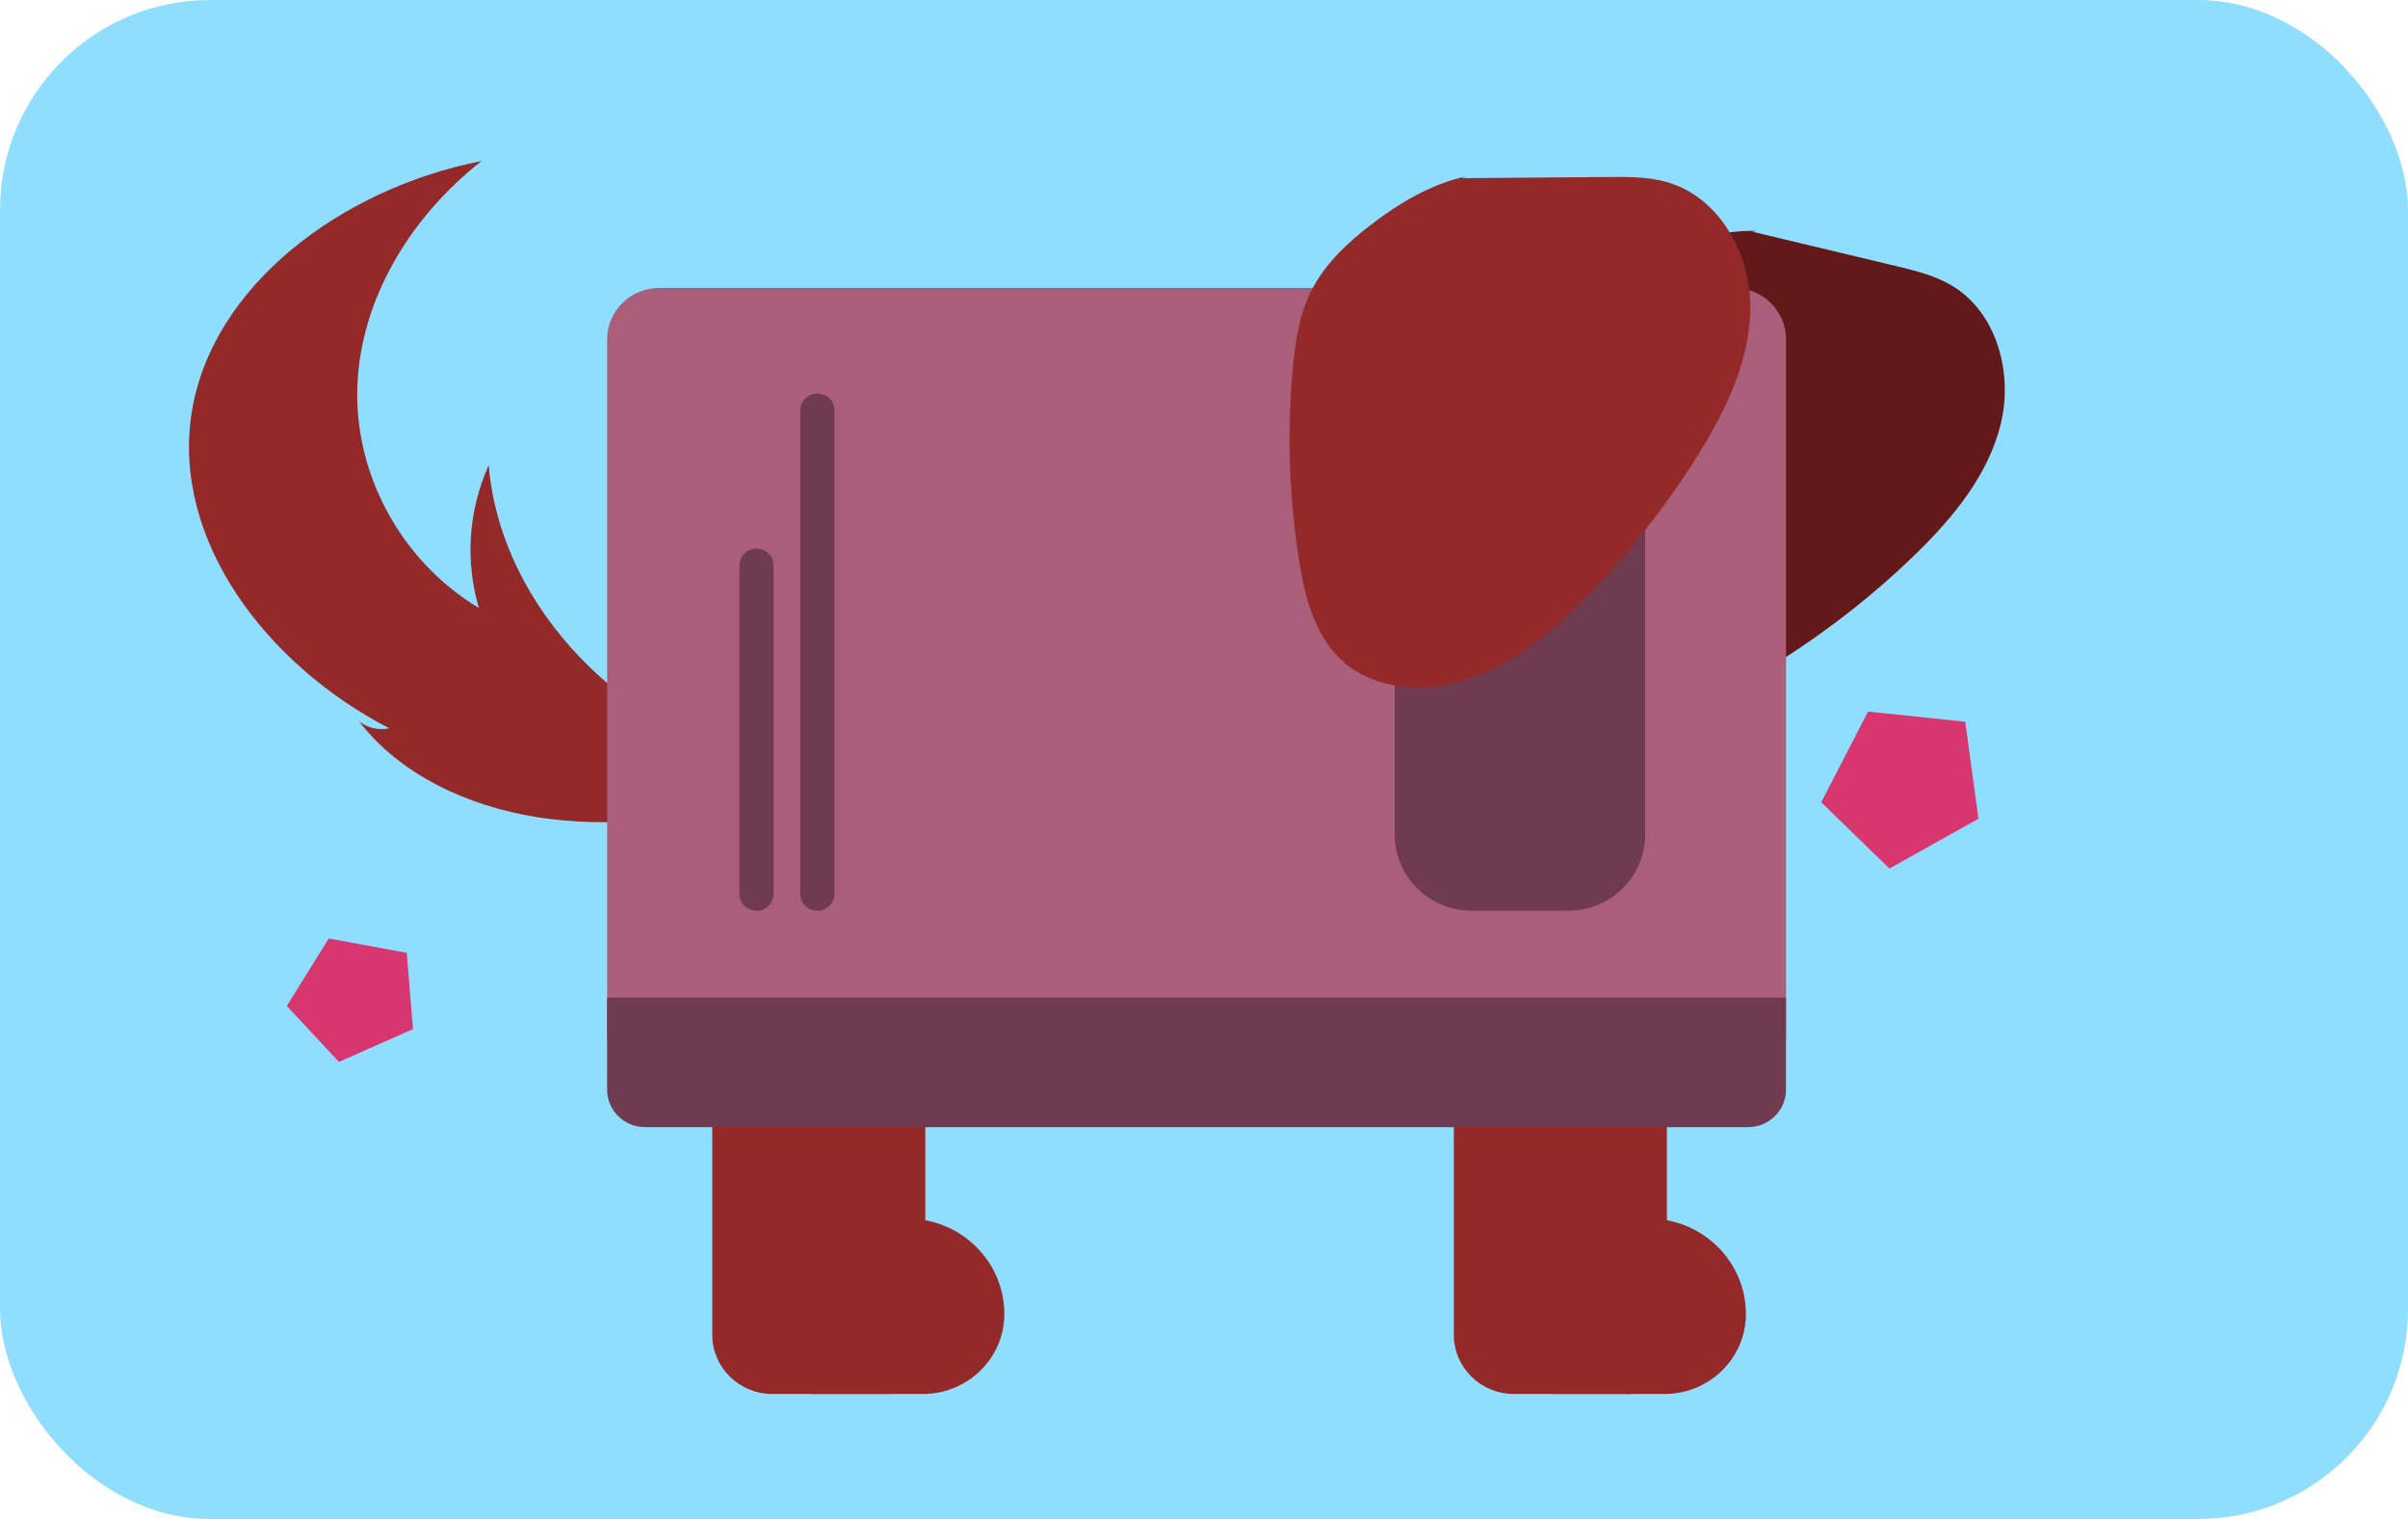 <svg width="344" height="217" viewBox="0 0 344 217" fill="none" xmlns="http://www.w3.org/2000/svg">
<rect width="344" height="217" rx="30" fill="#90DEFF"/>
<g clip-path="url(#clip0_247_4)">
<path d="M111.52 109.71C89.272 105.211 71.5 86.78 69.814 66.454C66.918 72.888 66.421 80.164 68.419 86.864C57.026 79.988 50.591 67.426 51.053 55.147C51.515 42.867 58.468 31.109 68.796 23C48.786 26.922 30.243 40.813 27.385 58.938C24.527 77.042 37.906 94.876 55.605 104.042C54.104 104.37 52.426 103.978 51.297 103.036C57 110.535 66.678 115.139 76.668 116.725C86.658 118.312 96.974 117.133 106.81 114.911C108.615 114.503 110.562 113.964 111.602 112.588C112.641 111.208 111.944 108.805 110.087 108.704" fill="#942929"/>
<path d="M126.939 149.031H106.997C104.101 149.031 101.752 151.342 101.752 154.19V190.688C101.752 195.347 105.598 199.134 110.339 199.134H126.943C129.84 199.134 132.188 196.824 132.188 193.975V154.195C132.188 151.346 129.84 149.035 126.943 149.035L126.939 149.031Z" fill="#942929"/>
<path d="M129.622 174.083H107.366C106.779 174.083 106.3 174.554 106.3 175.131V189.157C106.3 194.661 110.844 199.134 116.444 199.134H131.86C138.273 199.134 143.476 194.013 143.476 187.709C143.476 180.189 137.268 174.083 129.622 174.083Z" fill="#942929"/>
<path d="M232.878 149.031H212.937C210.04 149.031 207.691 151.342 207.691 154.19V190.688C207.691 195.347 211.537 199.134 216.278 199.134H232.883C235.779 199.134 238.128 196.824 238.128 193.975V154.195C238.128 151.346 235.779 149.035 232.883 149.035L232.878 149.031Z" fill="#942929"/>
<path d="M235.561 174.083H213.304C212.718 174.083 212.239 174.554 212.239 175.13V189.156C212.239 194.661 216.782 199.134 222.383 199.134H237.798C244.211 199.134 249.414 194.013 249.414 187.709C249.414 180.189 243.206 174.083 235.561 174.083Z" fill="#942929"/>
<path d="M250.325 33.096C257.141 34.724 263.961 36.357 270.776 37.986C273.527 38.642 276.325 39.32 278.755 40.75C285.293 44.601 287.595 53.287 285.819 60.575C284.044 67.864 279.008 73.957 273.587 79.226C267.448 85.193 260.615 90.462 253.333 95.015C245.067 100.183 235.158 104.559 225.716 101.984C222.34 101.062 219.153 99.211 217.078 96.433C213.758 91.985 213.732 85.993 214.254 80.501C215.114 71.424 217.09 62.452 220.128 53.842C221.433 50.139 222.982 46.427 225.583 43.452C228.368 40.271 232.189 38.141 236.091 36.441C240.802 34.388 245.863 32.856 251.014 32.986" fill="#631919"/>
<path d="M94.189 41.133H247.694C251.811 41.133 255.147 44.415 255.147 48.464V147.895C255.147 151.943 251.811 155.226 247.694 155.226H94.189C90.072 155.226 86.736 151.943 86.736 147.895V48.464C86.736 44.415 90.072 41.133 94.189 41.133Z" fill="#AA5E79"/>
<path d="M255.147 142.521H86.731V155.676C86.731 158.622 89.166 161.016 92.161 161.016H249.714C252.709 161.016 255.143 158.622 255.143 155.676V142.521H255.147Z" fill="#703B4E"/>
<path d="M210.279 56.215H223.992C230.083 56.215 235.021 61.072 235.021 67.064V119.254C235.021 125.246 230.083 130.103 223.992 130.103H210.279C204.188 130.103 199.25 125.246 199.25 119.254V67.064C199.25 61.072 204.188 56.215 210.279 56.215Z" fill="#703B4E"/>
<path d="M114.327 58.614C114.327 57.289 115.419 56.215 116.765 56.215C118.112 56.215 119.204 57.289 119.204 58.614V127.704C119.204 129.029 118.112 130.103 116.765 130.103C115.419 130.103 114.327 129.029 114.327 127.704V58.614Z" fill="#703B4E"/>
<path d="M105.633 80.774C105.633 79.45 106.725 78.376 108.072 78.376C109.419 78.376 110.511 79.45 110.511 80.774V127.704C110.511 129.029 109.419 130.103 108.072 130.103C106.725 130.103 105.633 129.029 105.633 127.704V80.774Z" fill="#703B4E"/>
<path d="M208.798 25.453C215.815 25.399 222.832 25.34 229.844 25.285C232.676 25.264 235.556 25.247 238.268 26.051C245.567 28.214 249.957 36.083 250.042 43.582C250.128 51.081 246.761 58.193 242.812 64.606C238.337 71.866 233.023 78.62 227.089 84.785C220.354 91.783 211.832 98.407 202.038 98.175C198.534 98.095 194.983 97.06 192.284 94.863C187.962 91.35 186.448 85.542 185.588 80.093C184.167 71.087 183.855 61.909 184.664 52.832C185.01 48.927 185.588 44.954 187.376 41.449C189.289 37.695 192.463 34.712 195.822 32.128C199.882 29.005 204.409 26.304 209.436 25.193" fill="#942929"/>
<path d="M280.746 103.099L282.637 116.955L269.921 124.071L260.172 114.614L266.862 101.653L280.746 103.099Z" fill="#D8366F"/>
<path d="M46.963 134.069L58.105 136.115L59.001 147.01L48.413 151.699L40.973 143.701L46.963 134.069Z" fill="#D8366F"/>
</g>
<defs>
<clipPath id="clip0_247_4">
<rect width="259.397" height="176.134" fill="white" transform="matrix(-1 0 0 1 286.397 23)"/>
</clipPath>
</defs>
</svg>
